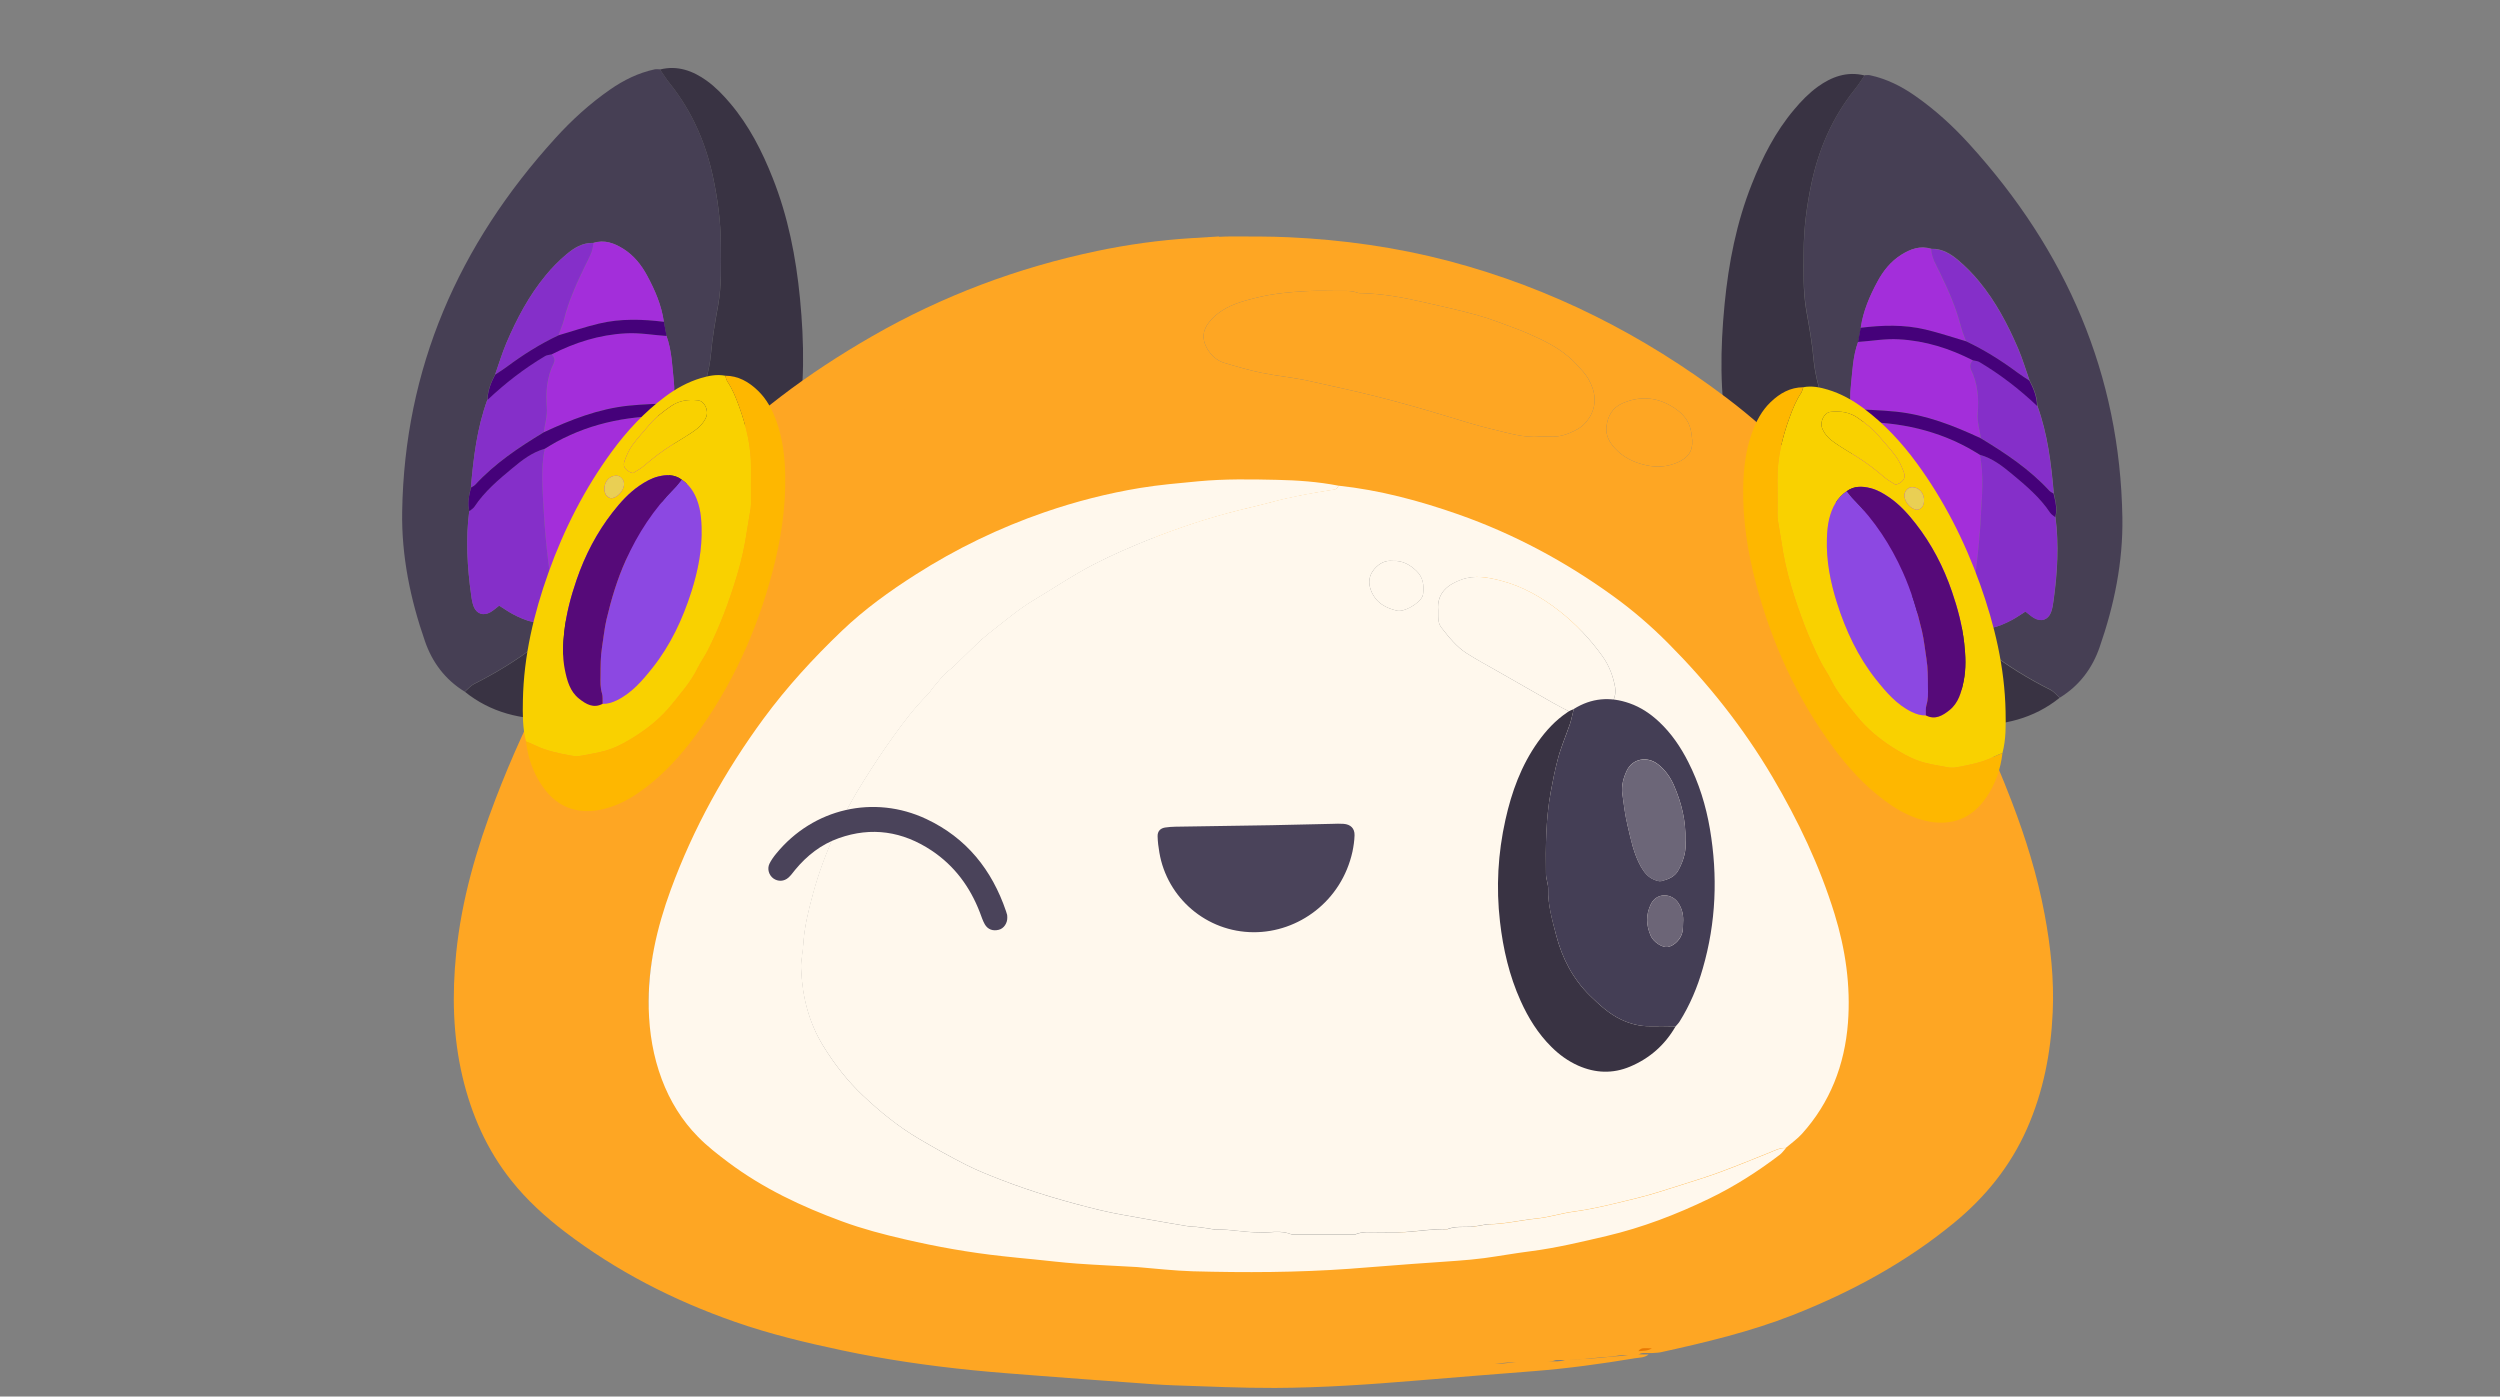 <svg width="145" height="81" viewBox="0 0 145 81" fill="none" xmlns="http://www.w3.org/2000/svg">
    <rect x="0" y="0" width="145" height="81" fill="#808080" stroke="none"/>
    <path
        d="M26.953 40.116C25.803 39.411 25.06 38.392 24.646 37.185C23.799 34.75 23.284 32.247 23.326 29.673C23.46 21.397 26.566 14.216 32.225 7.999C33.167 6.963 34.206 6.013 35.383 5.196C36.169 4.649 37.014 4.23 37.968 4.023C38.064 4 38.17 4.02 38.274 4.02C38.463 4.289 38.639 4.572 38.846 4.834C40.139 6.448 40.93 8.271 41.349 10.243C41.629 11.55 41.807 12.868 41.809 14.207C41.813 15.376 41.857 16.541 41.65 17.701C41.482 18.634 41.32 19.568 41.234 20.508C41.147 21.524 40.827 22.488 40.525 23.444C40.158 24.617 39.637 25.754 39.17 26.899C39.138 26.972 39.016 27.017 38.937 27.073C38.997 26.088 39.063 25.105 39.123 24.125C39.112 23.87 39.106 23.616 39.094 23.366C39.091 22.952 39.127 22.533 39.079 22.123C38.983 21.236 38.965 20.334 38.651 19.478C38.599 19.206 38.548 18.93 38.501 18.66C38.371 17.711 37.994 16.836 37.536 15.991C37.203 15.375 36.772 14.823 36.154 14.431C35.624 14.098 35.061 13.884 34.408 14.088C33.771 14.07 33.282 14.384 32.849 14.753C32.418 15.116 32.011 15.53 31.657 15.961C30.676 17.147 29.972 18.49 29.375 19.88C29.121 20.481 28.934 21.106 28.716 21.722C28.473 22.179 28.28 22.659 28.268 23.179C27.665 24.827 27.462 26.541 27.312 28.268C27.212 28.719 27.095 29.173 27.216 29.64C27.004 31.265 27.099 32.887 27.326 34.506C27.358 34.733 27.394 34.96 27.472 35.173C27.641 35.61 28.042 35.739 28.461 35.498C28.629 35.398 28.775 35.263 28.953 35.128C29.223 35.295 29.47 35.474 29.738 35.616C30.507 36.024 31.301 36.301 32.194 36.033C32.261 36.058 32.323 36.082 32.39 36.107C32.097 36.676 31.572 37.047 31.077 37.433C29.958 38.294 28.756 39.025 27.485 39.669C27.283 39.775 27.129 39.965 26.953 40.116Z"
        fill="#463F54" />
    <path
        d="M38.941 27.084C39.02 27.028 39.147 26.984 39.174 26.91C39.642 25.761 40.161 24.629 40.529 23.455C40.831 22.499 41.145 21.535 41.238 20.519C41.319 19.579 41.487 18.641 41.654 17.712C41.861 16.552 41.817 15.388 41.812 14.218C41.807 12.873 41.632 11.561 41.353 10.255C40.928 8.282 40.142 6.46 38.85 4.846C38.642 4.589 38.466 4.306 38.278 4.031C39.306 3.772 40.199 4.115 40.989 4.681C41.506 5.053 41.96 5.526 42.363 6.006C43.453 7.297 44.203 8.778 44.813 10.317C45.709 12.568 46.166 14.913 46.398 17.298C46.648 19.883 46.688 22.459 46.205 25.018C45.336 29.643 43.359 33.786 40.169 37.382C39.413 38.232 38.581 39.01 37.644 39.68C36.02 40.853 34.215 41.634 32.151 41.7C30.246 41.764 28.464 41.332 26.963 40.123C27.139 39.972 27.288 39.781 27.495 39.676C28.765 39.037 29.974 38.302 31.087 37.44C31.581 37.059 32.107 36.683 32.4 36.114C34.198 35.602 35.471 34.472 36.476 33.016C37.538 31.479 38.268 29.813 38.67 28.013C38.734 27.696 38.845 27.391 38.941 27.084Z"
        fill="#393343" />
    <path
        d="M38.94 27.084C38.845 27.391 38.733 27.701 38.664 28.012C38.263 29.812 37.532 31.478 36.471 33.014C35.465 34.471 34.197 35.601 32.394 36.113C32.327 36.088 32.265 36.064 32.198 36.039C32.198 35.78 32.233 35.516 32.194 35.263C31.891 33.426 31.637 31.585 31.544 29.731C31.478 28.502 31.336 27.261 31.598 26.031C31.825 25.898 32.044 25.752 32.275 25.63C34.394 24.474 36.701 24.059 39.131 24.137C39.061 25.115 39.001 26.099 38.94 27.084Z"
        fill="#A32EDA" />
    <path
        d="M31.593 26.025C31.338 27.256 31.48 28.492 31.54 29.726C31.639 31.58 31.887 33.42 32.19 35.257C32.234 35.511 32.194 35.775 32.194 36.033C31.301 36.301 30.506 36.029 29.738 35.616C29.47 35.475 29.224 35.295 28.954 35.128C28.775 35.263 28.629 35.398 28.461 35.498C28.047 35.745 27.64 35.616 27.472 35.173C27.389 34.96 27.352 34.732 27.326 34.506C27.105 32.888 27.004 31.265 27.216 29.64C27.316 29.556 27.441 29.486 27.511 29.382C28.097 28.502 28.905 27.814 29.722 27.138C30.276 26.688 30.852 26.232 31.593 26.025Z"
        fill="#852FC9" />
    <path
        d="M38.657 19.478C38.971 20.334 38.988 21.236 39.084 22.124C39.132 22.534 39.096 22.953 39.099 23.367C38.218 23.419 37.336 23.434 36.459 23.523C34.706 23.706 33.108 24.34 31.54 25.066C31.607 24.584 31.757 24.098 31.718 23.628C31.644 22.738 31.716 21.895 32.111 21.082C32.199 20.898 32.163 20.701 31.99 20.547C33.333 19.862 34.739 19.408 36.292 19.327C37.096 19.285 37.865 19.434 38.657 19.478Z"
        fill="#A32EDA" />
    <path
        d="M34.412 14.093C35.06 13.89 35.623 14.103 36.158 14.437C36.777 14.824 37.208 15.376 37.541 15.996C37.993 16.841 38.37 17.716 38.505 18.666C37.244 18.515 35.983 18.472 34.743 18.768C33.95 18.956 33.178 19.22 32.395 19.447C32.501 19.141 32.633 18.844 32.713 18.535C32.983 17.461 33.434 16.459 33.918 15.456C34.119 15.024 34.396 14.598 34.412 14.093Z"
        fill="#A32EDA" />
    <path
        d="M31.984 20.547C32.158 20.701 32.194 20.897 32.106 21.081C31.711 21.895 31.644 22.738 31.713 23.627C31.751 24.103 31.601 24.589 31.535 25.066C30.088 25.938 28.696 26.875 27.56 28.106C27.495 28.175 27.396 28.218 27.311 28.273C27.462 26.546 27.664 24.832 28.267 23.184C29.279 22.225 30.386 21.367 31.604 20.644C31.712 20.581 31.859 20.581 31.984 20.547Z"
        fill="#852FC9" />
    <path
        d="M34.412 14.094C34.397 14.598 34.12 15.02 33.913 15.456C33.43 16.453 32.978 17.46 32.707 18.534C32.628 18.843 32.495 19.145 32.39 19.446C31.32 19.952 30.325 20.578 29.384 21.278C29.168 21.439 28.94 21.578 28.715 21.727C28.933 21.111 29.12 20.486 29.374 19.886C29.965 18.495 30.675 17.152 31.656 15.966C32.011 15.53 32.417 15.121 32.848 14.758C33.291 14.396 33.781 14.077 34.412 14.094Z"
        fill="#852FC9" />
    <path
        d="M27.316 28.279C27.401 28.224 27.5 28.181 27.565 28.112C28.701 26.876 30.098 25.945 31.54 25.072C33.102 24.345 34.705 23.712 36.459 23.529C37.335 23.44 38.218 23.42 39.099 23.373C39.11 23.628 39.115 23.882 39.126 24.137C36.702 24.06 34.394 24.475 32.27 25.63C32.038 25.757 31.815 25.896 31.593 26.031C30.858 26.233 30.281 26.689 29.726 27.149C28.915 27.821 28.101 28.508 27.515 29.393C27.445 29.497 27.319 29.567 27.219 29.651C27.093 29.184 27.21 28.73 27.316 28.279Z"
        fill="#45017A" />
    <path
        d="M28.721 21.728C28.945 21.578 29.174 21.44 29.389 21.279C30.33 20.579 31.32 19.952 32.396 19.447C33.179 19.216 33.95 18.957 34.743 18.768C35.984 18.472 37.245 18.51 38.506 18.666C38.558 18.937 38.609 19.213 38.661 19.485C37.871 19.436 37.102 19.286 36.297 19.333C34.744 19.415 33.338 19.869 31.995 20.554C31.864 20.587 31.722 20.588 31.613 20.655C30.396 21.379 29.295 22.233 28.276 23.196C28.285 22.665 28.477 22.19 28.721 21.728Z"
        fill="#45017A" />
    <path
        d="M119.471 40.463C120.621 39.758 121.364 38.739 121.779 37.532C122.626 35.097 123.14 32.594 123.098 30.02C122.963 21.739 119.863 14.557 114.204 8.34C113.262 7.304 112.223 6.354 111.046 5.537C110.259 4.991 109.415 4.571 108.461 4.364C108.365 4.342 108.258 4.362 108.154 4.361C107.965 4.63 107.79 4.914 107.583 5.175C106.29 6.789 105.499 8.612 105.079 10.585C104.8 11.891 104.621 13.209 104.62 14.548C104.616 15.718 104.572 16.882 104.779 18.042C104.946 18.976 105.109 19.909 105.195 20.849C105.282 21.866 105.602 22.829 105.904 23.785C106.271 24.959 106.791 26.096 107.258 27.24C107.291 27.313 107.413 27.358 107.492 27.414C107.432 26.43 107.366 25.446 107.306 24.467C107.317 24.212 107.323 23.957 107.334 23.708C107.338 23.294 107.302 22.875 107.35 22.464C107.446 21.577 107.463 20.675 107.777 19.819C107.829 19.548 107.881 19.272 107.933 19C108.064 18.051 108.44 17.176 108.898 16.331C109.231 15.715 109.662 15.164 110.281 14.771C110.81 14.439 111.373 14.225 112.026 14.428C112.663 14.411 113.153 14.725 113.585 15.093C114.016 15.457 114.423 15.87 114.777 16.301C115.758 17.487 116.462 18.831 117.059 20.221C117.313 20.821 117.5 21.446 117.718 22.062C117.961 22.519 118.154 22.999 118.166 23.52C118.769 25.167 118.972 26.881 119.122 28.608C119.222 29.059 119.34 29.514 119.219 29.98C119.43 31.605 119.335 33.227 119.108 34.846C119.077 35.073 119.04 35.301 118.962 35.513C118.793 35.951 118.392 36.08 117.973 35.839C117.805 35.738 117.659 35.603 117.481 35.468C117.211 35.636 116.965 35.815 116.696 35.956C115.927 36.364 115.133 36.641 114.24 36.373C114.173 36.398 114.111 36.423 114.044 36.448C114.337 37.017 114.863 37.388 115.357 37.773C116.476 38.635 117.678 39.365 118.949 40.009C119.141 40.122 119.295 40.312 119.471 40.463Z"
        fill="#463F54" />
    <path
        d="M107.483 27.431C107.404 27.375 107.277 27.33 107.25 27.257C106.782 26.107 106.262 24.975 105.895 23.801C105.593 22.846 105.279 21.881 105.186 20.865C105.105 19.925 104.937 18.987 104.77 18.059C104.563 16.899 104.607 15.734 104.612 14.565C104.617 13.22 104.792 11.908 105.071 10.601C105.496 8.628 106.282 6.806 107.574 5.192C107.782 4.935 107.958 4.652 108.146 4.377C107.118 4.118 106.225 4.461 105.435 5.027C104.918 5.4 104.464 5.872 104.061 6.353C102.971 7.644 102.221 9.125 101.611 10.664C100.715 12.915 100.258 15.259 100.026 17.645C99.775 20.23 99.736 22.805 100.219 25.364C101.088 29.989 103.065 34.133 106.255 37.728C107.011 38.579 107.843 39.356 108.78 40.026C110.404 41.2 112.209 41.98 114.273 42.047C116.178 42.11 117.96 41.679 119.461 40.47C119.285 40.319 119.136 40.127 118.929 40.022C117.659 39.384 116.45 38.648 115.337 37.786C114.843 37.406 114.317 37.03 114.024 36.461C112.221 35.949 110.953 34.819 109.948 33.362C108.886 31.825 108.156 30.16 107.754 28.36C107.69 28.043 107.579 27.738 107.483 27.431Z"
        fill="#393343" />
    <path
        d="M107.484 27.43C107.579 27.737 107.691 28.047 107.76 28.358C108.161 30.158 108.892 31.824 109.953 33.361C110.958 34.817 112.226 35.947 114.029 36.459C114.097 36.434 114.159 36.41 114.226 36.385C114.225 36.127 114.191 35.863 114.229 35.609C114.533 33.772 114.786 31.932 114.879 30.078C114.946 28.848 115.087 27.608 114.826 26.377C114.598 26.244 114.38 26.099 114.149 25.976C112.03 24.821 109.723 24.406 107.292 24.483C107.363 25.461 107.423 26.446 107.484 27.43Z"
        fill="#A32EDA" />
    <path
        d="M114.83 26.372C115.086 27.603 114.944 28.838 114.883 30.072C114.785 31.927 114.537 33.766 114.233 35.603C114.19 35.858 114.229 36.121 114.23 36.38C115.122 36.647 115.917 36.375 116.685 35.962C116.954 35.821 117.2 35.642 117.47 35.474C117.649 35.609 117.794 35.744 117.962 35.845C118.377 36.092 118.783 35.962 118.952 35.519C119.034 35.306 119.071 35.079 119.097 34.852C119.319 33.234 119.419 31.611 119.208 29.986C119.108 29.902 118.982 29.832 118.912 29.728C118.327 28.849 117.519 28.16 116.701 27.484C116.148 27.035 115.571 26.578 114.83 26.372Z"
        fill="#852FC9" />
    <path
        d="M107.767 19.825C107.453 20.681 107.435 21.583 107.339 22.471C107.291 22.881 107.327 23.3 107.324 23.714C108.205 23.766 109.087 23.782 109.964 23.87C111.718 24.053 113.315 24.687 114.883 25.413C114.816 24.931 114.666 24.445 114.705 23.974C114.779 23.085 114.707 22.242 114.312 21.429C114.224 21.244 114.26 21.048 114.434 20.894C113.091 20.209 111.684 19.755 110.131 19.674C109.327 19.631 108.558 19.781 107.767 19.825Z"
        fill="#A32EDA" />
    <path
        d="M112.012 14.44C111.364 14.236 110.8 14.45 110.266 14.784C109.647 15.171 109.216 15.722 108.883 16.343C108.431 17.188 108.054 18.063 107.918 19.012C109.179 18.861 110.44 18.818 111.681 19.115C112.474 19.303 113.246 19.567 114.028 19.793C113.922 19.487 113.79 19.191 113.711 18.881C113.441 17.807 112.99 16.805 112.506 15.803C112.304 15.371 112.027 14.944 112.012 14.44Z"
        fill="#A32EDA" />
    <path
        d="M114.439 20.894C114.266 21.047 114.23 21.244 114.317 21.428C114.713 22.241 114.779 23.085 114.711 23.974C114.673 24.45 114.822 24.936 114.888 25.412C116.336 26.285 117.728 27.221 118.863 28.453C118.928 28.521 119.027 28.564 119.112 28.619C118.962 26.893 118.759 25.179 118.157 23.531C117.144 22.572 116.037 21.714 114.82 20.99C114.712 20.928 114.565 20.928 114.439 20.894Z"
        fill="#852FC9" />
    <path
        d="M112.012 14.44C112.027 14.944 112.304 15.366 112.511 15.802C112.994 16.8 113.446 17.806 113.717 18.88C113.796 19.19 113.929 19.492 114.034 19.792C115.104 20.299 116.099 20.924 117.04 21.625C117.256 21.785 117.484 21.924 117.709 22.073C117.491 21.458 117.304 20.832 117.05 20.232C116.459 18.841 115.749 17.498 114.768 16.312C114.407 15.877 114.007 15.468 113.576 15.104C113.133 14.743 112.643 14.424 112.012 14.44Z"
        fill="#852FC9" />
    <path
        d="M119.107 28.625C119.022 28.57 118.923 28.527 118.858 28.459C117.722 27.222 116.326 26.291 114.883 25.418C113.321 24.692 111.718 24.058 109.965 23.876C109.088 23.787 108.205 23.766 107.324 23.719C107.313 23.974 107.308 24.228 107.297 24.483C109.722 24.406 112.03 24.821 114.153 25.976C114.385 26.104 114.608 26.243 114.831 26.377C115.566 26.579 116.142 27.036 116.698 27.495C117.509 28.168 118.322 28.855 118.908 29.739C118.979 29.843 119.104 29.914 119.204 29.998C119.33 29.53 119.213 29.076 119.107 28.625Z"
        fill="#45017A" />
    <path
        d="M117.703 22.074C117.479 21.925 117.25 21.786 117.035 21.625C116.094 20.925 115.104 20.299 114.028 19.793C113.245 19.562 112.474 19.303 111.681 19.114C110.44 18.818 109.179 18.856 107.918 19.012C107.866 19.284 107.815 19.56 107.763 19.831C108.553 19.782 109.322 19.632 110.127 19.679C111.68 19.761 113.086 20.215 114.429 20.9C114.56 20.933 114.702 20.934 114.811 21.002C116.028 21.725 117.129 22.579 118.148 23.542C118.139 23.011 117.947 22.536 117.703 22.074Z"
        fill="#45017A" />
    <path
        d="M70.078 13.771C70.525 13.749 70.972 13.714 71.419 13.714C72.526 13.717 73.638 13.71 74.746 13.76C77.889 13.906 80.987 14.339 84.026 15.138C89.986 16.709 95.323 19.43 100.168 23.096C102.934 25.189 105.29 27.654 107.446 30.315C111.427 35.228 114.444 40.649 116.678 46.486C117.495 48.617 118.17 50.791 118.588 53.03C118.939 54.912 119.145 56.806 119.057 58.721C118.95 61.048 118.518 63.31 117.561 65.474C116.605 67.63 115.164 69.424 113.322 70.934C110.53 73.226 107.376 74.938 103.99 76.27C101.512 77.243 98.927 77.858 96.327 78.43C96.146 78.469 95.954 78.462 95.766 78.48C95.625 78.476 95.489 78.476 95.349 78.473C95.201 78.469 95.075 78.512 94.987 78.632L94.953 78.608C94.551 78.615 94.141 78.565 93.753 78.64C93.402 78.707 93.052 78.707 92.704 78.743C91.91 78.828 91.113 78.903 90.311 78.881C90.263 78.881 90.215 78.885 90.171 78.903C89.857 79.034 89.521 79.002 89.192 79.006C88.698 79.009 88.203 79.006 87.704 79.013C87.516 79.016 87.328 79.037 87.143 79.055C86.888 79.08 86.63 79.137 86.375 79.137C83.21 79.144 80.049 79.141 76.884 79.141C76.744 79.141 76.592 79.165 76.46 79.13C75.695 78.924 74.912 79.041 74.137 79.006C73.926 78.995 73.697 79.034 73.505 78.974C73.11 78.853 72.711 78.871 72.312 78.871C71.419 78.867 70.536 78.657 69.639 78.721C69.594 78.725 69.543 78.714 69.498 78.704C68.815 78.519 68.099 78.597 67.404 78.473C66.806 78.366 66.19 78.377 65.584 78.299C64.749 78.192 63.919 78.046 63.084 77.918C62.39 77.816 61.688 77.734 60.997 77.609C60.1 77.446 59.203 77.272 58.313 77.066C56.736 76.704 55.177 76.27 53.634 75.79C52.603 75.471 51.577 75.133 50.565 74.764C49.575 74.401 48.593 74.014 47.637 73.581C46.337 72.991 45.059 72.359 43.826 71.638C42.227 70.703 40.786 69.588 39.42 68.373C38.711 67.74 38.116 67.005 37.522 66.277C36.27 64.753 35.343 63.055 34.712 61.211C34.475 60.525 34.328 59.818 34.198 59.101C34.054 58.319 33.94 57.541 33.955 56.745C33.969 55.861 33.958 54.973 33.962 54.088C33.962 53.907 33.962 53.722 33.988 53.545C34.065 52.987 34.15 52.429 34.246 51.875C34.361 51.232 34.464 50.582 34.619 49.946C34.867 48.912 35.162 47.889 35.476 46.866C35.819 45.733 36.252 44.635 36.684 43.534C36.998 42.731 37.382 41.949 37.758 41.168C38.194 40.262 38.619 39.349 39.11 38.475C39.704 37.42 40.347 36.39 41.001 35.367C41.444 34.674 41.92 33.995 42.419 33.338C43.12 32.404 43.844 31.487 44.638 30.617C45.229 29.97 45.761 29.277 46.407 28.681C47.659 27.515 48.826 26.261 50.166 25.178C50.812 24.656 51.437 24.101 52.109 23.608C53.117 22.865 54.114 22.105 55.155 21.409C56.274 20.659 57.438 19.966 58.586 19.256C59.993 18.385 61.477 17.639 62.958 16.893C63.752 16.495 64.583 16.165 65.381 15.781C66.71 15.142 68.088 14.616 69.465 14.087C69.679 14.012 69.875 13.881 70.078 13.771ZM102.106 65.524C102.417 65.282 102.756 65.066 103.03 64.788C104.614 63.175 105.448 61.239 105.633 59.044C105.796 57.122 105.493 55.246 104.876 53.417C104.027 50.898 102.797 48.557 101.349 46.315C99.699 43.758 97.701 41.47 95.437 39.395C94.462 38.5 93.424 37.683 92.313 36.951C89.595 35.157 86.681 33.736 83.553 32.73C81.338 32.02 79.081 31.469 76.751 31.242C75.592 31.036 74.414 30.958 73.239 30.933C71.755 30.901 70.274 30.88 68.786 31.008C67.681 31.103 66.577 31.185 65.488 31.352C63.649 31.629 61.839 32.052 60.067 32.61C57.504 33.42 55.063 34.496 52.755 35.839C51.278 36.699 49.856 37.633 48.578 38.748C46.968 40.152 45.458 41.651 44.125 43.31C41.95 46.017 40.166 48.948 38.881 52.145C38.087 54.124 37.57 56.159 37.629 58.309C37.666 59.57 37.884 60.785 38.367 61.957C38.833 63.09 39.516 64.099 40.424 64.941C40.949 65.428 41.543 65.847 42.134 66.256C44.11 67.609 46.303 68.55 48.582 69.314C49.738 69.701 50.927 69.986 52.127 70.242C53.966 70.632 55.824 70.934 57.7 71.119C58.287 71.176 58.87 71.226 59.458 71.282C60.277 71.357 61.097 71.449 61.917 71.503C62.999 71.574 64.081 71.616 65.163 71.673C65.211 71.677 65.259 71.677 65.303 71.68C66.359 71.755 67.416 71.872 68.472 71.9C71.445 71.979 74.414 71.965 77.383 71.769C77.431 71.766 77.475 71.762 77.523 71.758C78.649 71.68 79.776 71.595 80.902 71.52C81.748 71.464 82.593 71.417 83.439 71.357C83.956 71.322 84.473 71.282 84.986 71.218C85.873 71.108 86.755 70.963 87.641 70.86C89.093 70.689 90.514 70.38 91.94 70.071C93.949 69.638 95.873 68.966 97.742 68.142C99.159 67.517 100.493 66.742 101.756 65.861C101.892 65.769 101.992 65.634 102.106 65.524ZM89.281 25.323C89.558 25.323 89.724 25.313 89.887 25.323C90.452 25.363 90.954 25.181 91.434 24.926C91.752 24.759 91.999 24.517 92.184 24.222C92.656 23.458 92.538 22.695 92.117 21.963C91.947 21.672 91.7 21.416 91.467 21.163C90.869 20.503 90.116 20.037 89.311 19.654C88.868 19.444 88.417 19.242 87.959 19.071C87.191 18.783 86.427 18.485 85.636 18.265C84.576 17.97 83.498 17.742 82.427 17.494C81.308 17.238 80.178 17.039 79.022 17.007C78.93 17.003 78.827 17.014 78.742 16.982C78.376 16.844 77.999 16.876 77.623 16.876C77.058 16.872 76.489 16.854 75.924 16.879C75.293 16.908 74.657 16.957 74.033 17.043C73.431 17.124 72.837 17.266 72.253 17.43C71.474 17.65 70.754 17.97 70.211 18.584C69.716 19.149 69.705 19.686 70.012 20.215C70.23 20.588 70.562 20.915 71.009 21.046C71.725 21.263 72.449 21.473 73.18 21.625C74.096 21.814 75.038 21.895 75.95 22.101C77.228 22.389 78.513 22.663 79.783 22.982C81.172 23.331 82.545 23.725 83.912 24.14C84.765 24.396 85.614 24.67 86.478 24.876C87.435 25.1 88.384 25.412 89.281 25.323ZM98.151 25.54C98.126 25.341 98.111 25.135 98.066 24.94C97.926 24.297 97.487 23.874 96.922 23.544C96.002 23.007 95.049 22.975 94.093 23.395C93.513 23.647 93.24 24.151 93.173 24.752C93.122 25.235 93.336 25.64 93.653 25.988C94.148 26.531 94.769 26.833 95.518 26.993C96.157 27.128 96.719 27.068 97.295 26.823C97.885 26.57 98.192 26.172 98.151 25.54Z"
        fill="#FEA623" />
    <path
        d="M89.281 25.323C89.558 25.323 89.724 25.313 89.887 25.323C90.452 25.363 90.954 25.181 91.434 24.926C91.752 24.759 91.999 24.517 92.184 24.222C92.656 23.458 92.538 22.695 92.117 21.963C91.947 21.672 91.7 21.416 91.467 21.163C90.869 20.503 90.116 20.037 89.311 19.654C88.868 19.444 88.417 19.242 87.959 19.071C87.191 18.783 86.427 18.485 85.636 18.265C84.576 17.97 83.498 17.742 82.427 17.494C81.308 17.238 80.178 17.039 79.022 17.007C78.93 17.003 78.827 17.014 78.742 16.982C78.376 16.844 77.999 16.876 77.623 16.876C77.058 16.872 76.489 16.854 75.924 16.879C75.293 16.908 74.657 16.957 74.033 17.043C73.431 17.124 72.837 17.266 72.253 17.43C71.474 17.65 70.754 17.97 70.211 18.584C69.716 19.149 69.705 19.686 70.012 20.215C70.23 20.588 70.562 20.915 71.009 21.046C71.725 21.263 72.449 21.473 73.18 21.625C74.096 21.814 75.038 21.895 75.95 22.101C77.228 22.389 78.513 22.663 79.783 22.982C81.172 23.331 82.545 23.725 83.912 24.14C84.765 24.396 85.614 24.67 86.478 24.876C87.435 25.1 88.384 25.412 89.281 25.323Z"
        fill="#FEA623" />
    <path
        d="M98.151 25.54C98.126 25.341 98.111 25.135 98.066 24.94C97.926 24.297 97.487 23.874 96.922 23.544C96.002 23.007 95.049 22.975 94.093 23.395C93.513 23.647 93.24 24.151 93.173 24.752C93.122 25.235 93.336 25.64 93.653 25.988C94.148 26.531 94.769 26.833 95.518 26.993C96.157 27.128 96.719 27.068 97.295 26.823C97.885 26.57 98.192 26.172 98.151 25.54Z"
        fill="#FEA623" />
    <path
        d="M70.726 13.714C70.519 13.824 70.327 13.956 70.109 14.041C68.731 14.57 67.352 15.096 66.022 15.735C65.22 16.119 64.388 16.45 63.597 16.848C62.115 17.593 60.63 18.34 59.222 19.21C58.072 19.921 56.908 20.61 55.788 21.363C54.746 22.056 53.748 22.816 52.739 23.555C52.067 24.049 51.442 24.603 50.795 25.125C49.454 26.209 48.29 27.463 47.033 28.629C46.39 29.229 45.854 29.918 45.263 30.565C44.468 31.435 43.744 32.352 43.042 33.286C42.543 33.947 42.066 34.622 41.623 35.315C40.969 36.338 40.326 37.369 39.731 38.424C39.239 39.301 38.814 40.214 38.378 41.117C38.001 41.898 37.62 42.68 37.303 43.483C36.87 44.584 36.438 45.682 36.094 46.816C35.784 47.835 35.488 48.858 35.237 49.896C35.085 50.532 34.978 51.178 34.863 51.825C34.767 52.379 34.682 52.937 34.605 53.495C34.579 53.672 34.583 53.857 34.579 54.038C34.575 54.923 34.586 55.811 34.571 56.696C34.557 57.492 34.675 58.266 34.815 59.051C34.945 59.766 35.096 60.476 35.329 61.162C35.961 63.006 36.889 64.704 38.142 66.228C38.74 66.956 39.331 67.692 40.041 68.324C41.408 69.539 42.85 70.659 44.45 71.589C45.684 72.307 46.959 72.943 48.264 73.533C49.221 73.966 50.204 74.353 51.195 74.716C52.207 75.089 53.235 75.423 54.266 75.743C55.81 76.222 57.37 76.656 58.948 77.018C59.839 77.224 60.737 77.398 61.635 77.562C62.326 77.686 63.028 77.764 63.723 77.871C64.558 77.995 65.386 78.141 66.225 78.251C66.831 78.329 67.448 78.318 68.047 78.425C68.742 78.549 69.459 78.471 70.142 78.656C70.187 78.666 70.235 78.677 70.283 78.674C71.181 78.61 72.064 78.819 72.958 78.823C73.358 78.823 73.757 78.805 74.152 78.926C74.348 78.986 74.573 78.947 74.784 78.958C75.56 78.993 76.34 78.876 77.109 79.082C77.242 79.118 77.39 79.093 77.534 79.093C80.701 79.093 83.864 79.096 87.032 79.089C87.287 79.089 87.545 79.032 87.8 79.008C87.989 78.99 88.174 78.969 88.362 78.965C88.857 78.958 89.353 78.961 89.851 78.958C90.18 78.954 90.513 78.99 90.831 78.855C90.871 78.837 90.923 78.834 90.971 78.834C91.773 78.851 92.568 78.78 93.366 78.695C93.713 78.656 94.064 78.659 94.415 78.592C94.804 78.517 95.214 78.567 95.617 78.56C95.388 78.752 95.085 78.738 94.818 78.78C92.889 79.1 90.949 79.37 88.994 79.523C86.71 79.7 84.43 79.885 82.15 80.073C79.418 80.301 76.687 80.489 73.945 80.5C72.009 80.507 70.076 80.415 68.139 80.351C67.289 80.322 66.443 80.255 65.593 80.191C63.852 80.066 62.108 79.939 60.367 79.803C59.048 79.7 57.732 79.605 56.417 79.473C53.881 79.217 51.361 78.855 48.866 78.326C46.745 77.878 44.639 77.373 42.595 76.656C39.039 75.412 35.743 73.718 32.775 71.454C31.626 70.577 30.562 69.61 29.667 68.484C28.233 66.686 27.343 64.647 26.825 62.455C26.267 60.085 26.215 57.687 26.459 55.275C26.773 52.18 27.638 49.217 28.754 46.311C30.587 41.54 32.953 37.035 35.968 32.849C37.38 30.888 38.91 29.012 40.573 27.239C43.478 24.141 46.874 21.633 50.585 19.501C54.654 17.164 59.007 15.526 63.634 14.556C65.434 14.179 67.256 13.927 69.097 13.813C69.647 13.774 70.187 13.746 70.726 13.714Z"
        fill="#FEA623" />
    <path
        d="M95.026 78.369C95.115 78.237 95.24 78.19 95.388 78.194C95.529 78.198 95.666 78.198 95.806 78.201C95.57 78.369 95.292 78.338 95.026 78.369Z"
        fill="#E87903" />
    <path
        d="M77.631 28.169C80.015 28.424 82.324 29.041 84.591 29.837C87.791 30.963 90.772 32.556 93.553 34.566C94.691 35.386 95.752 36.301 96.75 37.304C99.066 39.629 101.106 42.192 102.799 45.058C104.28 47.57 105.538 50.197 106.407 53.015C107.038 55.065 107.345 57.167 107.182 59.32C106.993 61.78 106.139 63.954 104.518 65.757C104.239 66.067 103.891 66.306 103.574 66.581C103.222 66.561 102.92 66.732 102.606 66.856C101.662 67.234 100.721 67.62 99.765 67.974C99.017 68.249 98.254 68.487 97.494 68.726C96.667 68.985 95.839 69.264 94.997 69.471C93.761 69.777 92.526 70.1 91.26 70.271C90.549 70.366 89.85 70.597 89.14 70.669C88.184 70.768 87.243 70.999 86.28 71.007C86.163 71.007 86.042 71.047 85.925 71.063C85.713 71.095 85.498 71.142 85.286 71.15C84.829 71.17 84.368 71.111 83.926 71.294C83.106 71.258 82.297 71.409 81.481 71.457C80.952 71.489 80.42 71.461 79.887 71.465C79.456 71.469 79.018 71.413 78.598 71.592C77.367 71.592 76.135 71.592 74.907 71.592C74.465 71.405 74 71.437 73.547 71.469C72.481 71.545 71.438 71.282 70.377 71.298C70.305 71.298 70.237 71.27 70.165 71.258C69.904 71.222 69.644 71.182 69.383 71.154C69.239 71.139 69.092 71.15 68.948 71.127C68.121 70.987 67.293 70.848 66.466 70.697C65.567 70.534 64.664 70.394 63.779 70.179C61.834 69.702 59.91 69.144 58.036 68.416C57.36 68.153 56.68 67.886 56.03 67.556C55.097 67.082 54.182 66.569 53.276 66.035C52.097 65.339 51.027 64.471 50.026 63.52C49.146 62.688 48.398 61.725 47.752 60.678C46.901 59.3 46.516 57.78 46.459 56.152C46.444 55.69 46.557 55.244 46.584 54.795C46.641 53.772 46.886 52.796 47.151 51.825C47.801 49.437 48.847 47.244 50.151 45.186C50.684 44.342 51.231 43.51 51.813 42.702C52.425 41.854 53.056 41.022 53.793 40.286C53.933 40.146 54.031 39.967 54.16 39.82C54.435 39.502 54.689 39.147 55.014 38.896C55.346 38.638 55.63 38.331 55.932 38.041C56.397 37.599 56.842 37.129 57.341 36.739C58.21 36.066 59.045 35.338 59.993 34.777C60.874 34.251 61.732 33.686 62.616 33.176C63.674 32.571 64.781 32.062 65.899 31.592C67.622 30.872 69.379 30.251 71.174 29.765C72.035 29.53 72.904 29.347 73.766 29.112C74.952 28.79 76.158 28.579 77.367 28.392C77.514 28.38 77.59 28.3 77.631 28.169ZM83.416 35.398C83.416 35.975 83.42 36.17 83.616 36.42C84.043 36.97 84.481 37.519 85.063 37.889C85.638 38.256 86.242 38.574 86.832 38.916C87.908 39.533 88.985 40.15 90.066 40.763C90.406 40.954 90.754 41.133 91.101 41.309C91.502 41.508 91.925 41.587 92.367 41.544C93.157 41.468 93.818 40.64 93.678 39.86C93.561 39.207 93.327 38.602 92.945 38.065C92.231 37.065 91.4 36.19 90.451 35.445C89.42 34.641 88.305 34.004 87.047 33.678C86.295 33.483 85.547 33.34 84.78 33.614C83.99 33.889 83.318 34.391 83.416 35.398ZM80.775 32.532C80.359 32.488 80.004 32.663 79.709 33.005C79.392 33.376 79.343 33.813 79.524 34.263C79.811 34.976 80.371 35.262 81.032 35.421C81.421 35.513 82.301 35.023 82.498 34.597C82.517 34.554 82.532 34.502 82.539 34.454C82.603 33.953 82.539 33.491 82.165 33.125C81.78 32.751 81.345 32.504 80.775 32.532Z"
        fill="#FFF8ED" />
    <path
        d="M77.631 28.17C77.59 28.301 77.514 28.381 77.378 28.401C76.169 28.588 74.963 28.803 73.777 29.121C72.916 29.352 72.047 29.539 71.185 29.774C69.39 30.264 67.633 30.881 65.91 31.601C64.788 32.071 63.685 32.576 62.627 33.185C61.739 33.695 60.881 34.264 60.005 34.785C59.06 35.347 58.221 36.075 57.352 36.748C56.85 37.138 56.404 37.608 55.943 38.05C55.641 38.34 55.357 38.643 55.025 38.905C54.7 39.156 54.447 39.514 54.171 39.829C54.042 39.976 53.944 40.159 53.804 40.294C53.068 41.031 52.437 41.863 51.825 42.711C51.243 43.515 50.695 44.351 50.162 45.194C48.858 47.252 47.812 49.45 47.162 51.834C46.898 52.805 46.652 53.781 46.595 54.803C46.573 55.253 46.455 55.699 46.471 56.161C46.531 57.789 46.916 59.309 47.763 60.687C48.409 61.733 49.157 62.697 50.037 63.529C51.039 64.476 52.108 65.348 53.287 66.044C54.19 66.578 55.108 67.091 56.041 67.565C56.691 67.895 57.371 68.162 58.048 68.425C59.922 69.153 61.849 69.715 63.791 70.188C64.679 70.403 65.582 70.542 66.477 70.706C67.305 70.857 68.132 70.996 68.96 71.135C69.103 71.159 69.251 71.144 69.394 71.163C69.655 71.191 69.916 71.231 70.176 71.267C70.248 71.279 70.32 71.307 70.388 71.307C71.45 71.287 72.492 71.549 73.558 71.478C74.011 71.446 74.476 71.414 74.918 71.601C76.15 71.601 77.382 71.601 78.61 71.601C79.025 71.422 79.464 71.478 79.898 71.474C80.431 71.47 80.964 71.498 81.493 71.466C82.309 71.418 83.117 71.271 83.937 71.303C84.379 71.124 84.84 71.179 85.297 71.159C85.513 71.151 85.724 71.104 85.936 71.072C86.053 71.056 86.174 71.016 86.291 71.016C87.255 71.008 88.195 70.777 89.151 70.678C89.866 70.602 90.561 70.375 91.271 70.28C92.537 70.105 93.769 69.782 95.008 69.48C95.851 69.273 96.674 68.994 97.505 68.735C98.265 68.496 99.028 68.258 99.776 67.983C100.728 67.633 101.669 67.243 102.618 66.864C102.931 66.741 103.234 66.566 103.585 66.59C103.468 66.717 103.37 66.864 103.237 66.968C101.945 67.955 100.581 68.823 99.13 69.523C97.218 70.447 95.25 71.199 93.194 71.685C91.736 72.027 90.281 72.377 88.796 72.569C87.889 72.684 86.986 72.847 86.08 72.971C85.554 73.042 85.025 73.086 84.496 73.126C83.631 73.193 82.766 73.245 81.901 73.309C80.748 73.396 79.596 73.488 78.443 73.576C78.394 73.579 78.349 73.584 78.3 73.588C75.262 73.806 72.22 73.818 69.183 73.735C68.102 73.703 67.021 73.576 65.941 73.488C65.892 73.484 65.842 73.484 65.797 73.48C64.69 73.416 63.583 73.369 62.476 73.289C61.637 73.229 60.798 73.126 59.959 73.042C59.359 72.983 58.762 72.927 58.161 72.859C56.242 72.652 54.345 72.314 52.459 71.876C51.235 71.593 50.019 71.275 48.832 70.837C46.501 69.981 44.256 68.926 42.235 67.41C41.627 66.952 41.018 66.482 40.486 65.937C39.556 64.994 38.857 63.863 38.381 62.593C37.89 61.28 37.663 59.918 37.625 58.505C37.565 56.097 38.094 53.816 38.906 51.599C40.221 48.017 42.046 44.737 44.272 41.7C45.636 39.845 47.181 38.165 48.828 36.589C50.136 35.339 51.59 34.292 53.102 33.329C55.463 31.82 57.961 30.614 60.583 29.71C62.397 29.085 64.244 28.612 66.13 28.301C67.244 28.118 68.378 28.023 69.504 27.915C71.026 27.772 72.542 27.796 74.061 27.831C75.239 27.855 76.445 27.939 77.631 28.17Z"
        fill="#FFF8ED" />
    <path
        d="M83.416 35.398C83.322 34.391 83.99 33.889 84.776 33.611C85.543 33.34 86.292 33.483 87.043 33.674C88.302 34.001 89.416 34.633 90.448 35.441C91.396 36.186 92.228 37.062 92.942 38.061C93.327 38.598 93.558 39.207 93.675 39.856C93.814 40.636 93.153 41.464 92.364 41.54C91.921 41.583 91.498 41.504 91.098 41.305C90.75 41.134 90.403 40.955 90.062 40.76C88.982 40.147 87.905 39.529 86.828 38.913C86.235 38.574 85.634 38.256 85.06 37.886C84.478 37.511 84.04 36.962 83.613 36.417C83.42 36.17 83.412 35.975 83.416 35.398Z"
        fill="#FFF8ED" />
    <path
        d="M80.775 32.532C81.346 32.504 81.78 32.751 82.166 33.125C82.54 33.487 82.608 33.953 82.54 34.455C82.532 34.502 82.517 34.554 82.498 34.598C82.305 35.024 81.425 35.513 81.032 35.422C80.367 35.263 79.808 34.972 79.525 34.264C79.343 33.814 79.392 33.376 79.71 33.006C80.004 32.663 80.36 32.488 80.775 32.532Z"
        fill="#FFF8ED" />
    <path
        d="M30.508 43.001C30.304 42.21 30.313 41.399 30.328 40.595C30.379 38.041 30.96 35.597 31.808 33.22C32.712 30.691 33.916 28.333 35.486 26.19C36.369 24.984 37.373 23.911 38.553 23.025C39.197 22.54 39.889 22.157 40.652 21.929C41.114 21.79 41.584 21.698 42.066 21.793C42.108 21.904 42.129 22.031 42.192 22.129C42.48 22.562 42.674 23.04 42.854 23.531C43.282 24.702 43.576 25.902 43.561 27.171C43.555 27.798 43.561 28.425 43.558 29.051C43.558 29.194 43.564 29.336 43.543 29.476C43.48 29.89 43.396 30.302 43.336 30.72C43.207 31.615 43.016 32.492 42.755 33.356C42.303 34.857 41.761 36.319 41.06 37.709C40.88 38.063 40.643 38.383 40.47 38.74C40.08 39.538 39.505 40.187 38.966 40.858C38.382 41.583 37.675 42.172 36.905 42.666C36.432 42.969 35.938 43.258 35.42 43.444C34.866 43.644 34.276 43.726 33.697 43.837C33.515 43.872 33.311 43.862 33.125 43.827C32.416 43.694 31.703 43.555 31.041 43.232C30.864 43.144 30.684 43.077 30.508 43.001ZM34.947 40.823C35.237 40.833 35.504 40.751 35.77 40.621C36.633 40.203 37.253 39.475 37.84 38.74C38.879 37.433 39.595 35.914 40.107 34.296C40.491 33.09 40.733 31.856 40.691 30.568C40.679 30.181 40.649 29.805 40.56 29.434C40.398 28.77 40.101 28.2 39.538 27.817C39.11 27.5 38.637 27.523 38.166 27.643C37.774 27.741 37.418 27.947 37.079 28.178C36.477 28.589 35.986 29.137 35.537 29.71C34.617 30.884 33.925 32.21 33.437 33.644C33.107 34.613 32.847 35.594 32.727 36.626C32.64 37.376 32.61 38.111 32.76 38.845C32.889 39.484 33.059 40.108 33.584 40.526C33.988 40.849 34.419 41.102 34.947 40.823ZM36.711 27.443C36.914 27.311 37.157 27.19 37.358 27.013C37.876 26.567 38.415 26.152 38.99 25.797C39.4 25.544 39.817 25.297 40.218 25.025C40.524 24.816 40.799 24.56 40.955 24.199C41.123 23.806 40.865 23.259 40.476 23.218C39.916 23.158 39.379 23.227 38.888 23.575C38.457 23.879 38.041 24.193 37.693 24.601C37.352 25.006 36.986 25.395 36.675 25.823C36.48 26.092 36.342 26.412 36.225 26.731C36.121 27.019 36.222 27.2 36.504 27.367C36.552 27.396 36.609 27.409 36.711 27.443ZM35.054 28.393C35.063 28.434 35.069 28.535 35.105 28.627C35.177 28.805 35.378 28.925 35.516 28.893C35.836 28.82 36.136 28.491 36.19 28.146C36.234 27.861 35.992 27.573 35.722 27.589C35.336 27.608 35.045 27.931 35.054 28.393Z"
        fill="#F9D100" />
    <path
        d="M36.711 27.443C36.914 27.311 37.157 27.19 37.358 27.013C37.876 26.567 38.415 26.152 38.99 25.797C39.4 25.544 39.817 25.297 40.218 25.025C40.524 24.816 40.799 24.56 40.955 24.199C41.123 23.806 40.865 23.259 40.476 23.218C39.916 23.158 39.379 23.227 38.888 23.575C38.457 23.879 38.041 24.193 37.693 24.601C37.352 25.006 36.986 25.395 36.675 25.823C36.48 26.092 36.342 26.412 36.225 26.731C36.121 27.019 36.222 27.2 36.504 27.367C36.552 27.396 36.609 27.409 36.711 27.443Z"
        fill="#F9D100" />
    <path
        d="M30.508 43.002C30.685 43.077 30.864 43.147 31.035 43.229C31.697 43.555 32.41 43.691 33.12 43.825C33.306 43.859 33.506 43.869 33.692 43.834C34.27 43.723 34.863 43.641 35.414 43.441C35.932 43.255 36.426 42.964 36.9 42.663C37.669 42.169 38.376 41.58 38.961 40.855C39.5 40.184 40.075 39.535 40.464 38.738C40.638 38.38 40.877 38.06 41.054 37.706C41.755 36.316 42.3 34.854 42.749 33.353C43.01 32.489 43.202 31.613 43.331 30.717C43.39 30.302 43.474 29.891 43.537 29.473C43.558 29.334 43.552 29.191 43.552 29.049C43.552 28.422 43.546 27.795 43.555 27.168C43.57 25.899 43.277 24.7 42.848 23.528C42.669 23.038 42.477 22.56 42.186 22.126C42.123 22.031 42.102 21.904 42.06 21.791C42.809 21.794 43.423 22.139 43.962 22.661C44.469 23.148 44.795 23.766 45.035 24.434C45.397 25.45 45.526 26.51 45.544 27.589C45.577 29.485 45.286 31.337 44.807 33.157C43.885 36.642 42.42 39.849 40.305 42.707C39.464 43.843 38.52 44.875 37.403 45.714C36.792 46.173 36.148 46.569 35.426 46.803C35.136 46.898 34.833 46.977 34.533 47.015C33.216 47.177 32.167 46.673 31.41 45.527C30.903 44.771 30.616 43.919 30.508 43.002Z"
        fill="#FEB700" />
    <path
        d="M39.538 27.816C40.101 28.199 40.398 28.769 40.56 29.433C40.65 29.807 40.679 30.184 40.691 30.567C40.733 31.855 40.488 33.089 40.107 34.295C39.595 35.91 38.882 37.429 37.84 38.739C37.256 39.474 36.633 40.202 35.77 40.62C35.501 40.749 35.237 40.832 34.947 40.822C34.938 40.62 34.968 40.408 34.911 40.221C34.809 39.882 34.821 39.544 34.824 39.205C34.833 38.645 34.821 38.087 34.914 37.524C35.001 36.992 35.048 36.451 35.171 35.929C35.45 34.758 35.791 33.605 36.282 32.513C36.989 30.937 37.921 29.525 39.119 28.313C39.275 28.161 39.401 27.98 39.538 27.816Z"
        fill="#8C48E2" />
    <path
        d="M39.538 27.818C39.4 27.982 39.275 28.163 39.125 28.311C37.927 29.521 36.995 30.936 36.288 32.512C35.797 33.604 35.453 34.756 35.177 35.927C35.054 36.453 35.006 36.994 34.919 37.523C34.827 38.086 34.836 38.643 34.83 39.203C34.824 39.545 34.812 39.884 34.916 40.219C34.973 40.403 34.943 40.618 34.952 40.821C34.425 41.099 33.994 40.846 33.587 40.523C33.059 40.106 32.892 39.482 32.763 38.843C32.613 38.105 32.646 37.374 32.73 36.624C32.847 35.592 33.107 34.611 33.44 33.642C33.931 32.205 34.623 30.882 35.539 29.707C35.986 29.134 36.48 28.587 37.082 28.175C37.42 27.944 37.777 27.739 38.169 27.64C38.636 27.523 39.11 27.504 39.538 27.818Z"
        fill="#560A79" />
    <path
        d="M35.054 28.393C35.045 27.931 35.339 27.608 35.725 27.586C35.995 27.57 36.237 27.858 36.193 28.143C36.139 28.488 35.839 28.821 35.519 28.89C35.378 28.922 35.177 28.802 35.108 28.624C35.069 28.536 35.063 28.434 35.054 28.393Z"
        fill="#E9CF54" />
    <path
        d="M115.617 43.899C114.955 44.225 114.242 44.361 113.532 44.494C113.346 44.529 113.146 44.539 112.96 44.504C112.382 44.393 111.789 44.311 111.238 44.111C110.72 43.925 110.225 43.633 109.752 43.333C108.982 42.839 108.275 42.25 107.691 41.525C107.152 40.854 106.577 40.205 106.188 39.408C106.014 39.05 105.774 38.73 105.598 38.376C104.897 36.986 104.352 35.524 103.899 34.023C103.639 33.159 103.447 32.282 103.318 31.387C103.258 30.972 103.175 30.56 103.112 30.143C103.091 30.003 103.097 29.861 103.097 29.718C103.097 29.092 103.103 28.465 103.094 27.838C103.079 26.569 103.372 25.369 103.801 24.198C103.98 23.707 104.172 23.229 104.463 22.796C104.525 22.701 104.546 22.574 104.588 22.46C105.071 22.365 105.541 22.46 106.002 22.596C106.766 22.824 107.458 23.207 108.102 23.692C109.282 24.575 110.285 25.651 111.169 26.857C112.738 29 113.939 31.358 114.844 33.887C115.692 36.264 116.273 38.705 116.324 41.263C116.339 42.07 116.351 42.88 116.144 43.668C115.967 43.747 115.788 43.814 115.617 43.899ZM113.068 41.196C113.595 40.778 113.763 40.155 113.892 39.515C114.041 38.778 114.008 38.047 113.925 37.296C113.808 36.264 113.547 35.283 113.215 34.315C112.723 32.877 112.032 31.554 111.115 30.38C110.669 29.807 110.174 29.259 109.572 28.848C109.234 28.617 108.878 28.411 108.485 28.313C108.012 28.196 107.542 28.174 107.113 28.487C106.55 28.87 106.254 29.44 106.092 30.105C106.002 30.478 105.972 30.855 105.96 31.238C105.918 32.526 106.164 33.761 106.544 34.967C107.056 36.581 107.769 38.1 108.812 39.411C109.396 40.145 110.019 40.873 110.881 41.291C111.151 41.421 111.414 41.503 111.705 41.494C112.232 41.772 112.664 41.519 113.068 41.196ZM110.148 28.038C110.429 27.87 110.531 27.689 110.426 27.401C110.309 27.085 110.171 26.762 109.977 26.493C109.665 26.062 109.3 25.676 108.958 25.271C108.611 24.86 108.195 24.549 107.763 24.245C107.272 23.897 106.736 23.828 106.176 23.888C105.789 23.929 105.529 24.48 105.697 24.869C105.852 25.23 106.128 25.486 106.433 25.695C106.832 25.968 107.248 26.214 107.661 26.468C108.24 26.825 108.776 27.237 109.294 27.683C109.498 27.857 109.74 27.981 109.941 28.114C110.043 28.079 110.1 28.066 110.148 28.038ZM110.926 28.256C110.657 28.24 110.414 28.528 110.459 28.813C110.513 29.158 110.812 29.491 111.133 29.56C111.274 29.592 111.474 29.471 111.543 29.294C111.579 29.206 111.588 29.101 111.594 29.06C111.606 28.601 111.316 28.278 110.926 28.256Z"
        fill="#F9D100" />
    <path
        d="M110.148 28.038C110.429 27.87 110.531 27.689 110.426 27.401C110.309 27.085 110.171 26.762 109.977 26.493C109.665 26.062 109.3 25.676 108.958 25.271C108.611 24.86 108.195 24.549 107.763 24.245C107.272 23.897 106.736 23.828 106.176 23.888C105.789 23.929 105.529 24.48 105.697 24.869C105.852 25.23 106.128 25.486 106.433 25.695C106.832 25.968 107.248 26.214 107.661 26.468C108.24 26.825 108.776 27.237 109.294 27.683C109.498 27.857 109.74 27.981 109.941 28.114C110.043 28.079 110.1 28.066 110.148 28.038Z"
        fill="#F9D100" />
    <path
        d="M116.144 43.672C115.968 43.748 115.788 43.818 115.617 43.9C114.955 44.226 114.242 44.362 113.532 44.495C113.347 44.53 113.146 44.539 112.96 44.505C112.382 44.394 111.789 44.312 111.238 44.112C110.72 43.925 110.226 43.634 109.752 43.333C108.983 42.84 108.276 42.251 107.692 41.526C107.153 40.855 106.577 40.206 106.188 39.408C106.014 39.051 105.775 38.731 105.598 38.376C104.897 36.987 104.352 35.524 103.9 34.024C103.639 33.16 103.447 32.283 103.319 31.387C103.259 30.973 103.175 30.561 103.112 30.143C103.091 30.004 103.097 29.862 103.097 29.719C103.097 29.092 103.103 28.466 103.094 27.839C103.079 26.57 103.373 25.37 103.801 24.199C103.981 23.708 104.172 23.23 104.463 22.797C104.526 22.701 104.547 22.575 104.589 22.461C103.84 22.464 103.226 22.809 102.687 23.331C102.18 23.819 101.854 24.436 101.614 25.104C101.252 26.12 101.123 27.18 101.105 28.26C101.072 30.156 101.363 32.008 101.842 33.828C102.765 37.313 104.229 40.519 106.344 43.378C107.186 44.514 108.129 45.546 109.246 46.385C109.857 46.844 110.501 47.239 111.223 47.474C111.514 47.569 111.816 47.648 112.116 47.686C113.434 47.847 114.482 47.344 115.24 46.198C115.749 45.441 116.036 44.59 116.144 43.672Z"
        fill="#FEB700" />
    <path
        d="M107.113 28.488C106.55 28.871 106.253 29.441 106.091 30.105C106.002 30.479 105.972 30.855 105.96 31.238C105.918 32.527 106.163 33.761 106.544 34.967C107.056 36.582 107.769 38.101 108.811 39.411C109.395 40.146 110.018 40.874 110.881 41.292C111.15 41.422 111.414 41.504 111.705 41.494C111.713 41.292 111.684 41.08 111.74 40.893C111.842 40.554 111.83 40.215 111.827 39.877C111.818 39.316 111.83 38.759 111.737 38.196C111.651 37.664 111.603 37.123 111.48 36.601C111.201 35.429 110.86 34.277 110.369 33.185C109.662 31.609 108.73 30.197 107.532 28.985C107.376 28.833 107.251 28.652 107.113 28.488Z"
        fill="#8C48E2" />
    <path
        d="M107.113 28.488C107.251 28.653 107.376 28.833 107.526 28.982C108.724 30.191 109.656 31.606 110.363 33.182C110.854 34.274 111.198 35.427 111.474 36.598C111.597 37.123 111.645 37.664 111.732 38.193C111.824 38.757 111.815 39.314 111.821 39.874C111.827 40.216 111.839 40.554 111.735 40.89C111.678 41.074 111.708 41.289 111.699 41.492C112.226 41.77 112.657 41.517 113.064 41.194C113.592 40.776 113.759 40.153 113.888 39.513C114.038 38.776 114.005 38.044 113.921 37.294C113.804 36.262 113.544 35.281 113.211 34.312C112.72 32.875 112.028 31.552 111.112 30.378C110.665 29.805 110.171 29.257 109.569 28.846C109.231 28.615 108.874 28.409 108.482 28.311C108.014 28.194 107.541 28.175 107.113 28.488Z"
        fill="#560A79" />
    <path
        d="M111.598 29.064C111.607 28.602 111.313 28.279 110.927 28.256C110.657 28.241 110.415 28.529 110.46 28.814C110.514 29.159 110.813 29.491 111.134 29.561C111.274 29.592 111.475 29.472 111.544 29.295C111.583 29.206 111.589 29.105 111.598 29.064Z"
        fill="#E9CF54" />
    <g clip-path="url(#clip0_10120_35675)">
        <path
            d="M72.714 54.069C69.975 54.062 67.689 52.077 67.244 49.45C67.189 49.14 67.149 48.822 67.141 48.505C67.133 48.219 67.292 48.045 67.57 47.997C67.76 47.965 67.959 47.957 68.157 47.949C70.023 47.917 71.88 47.894 73.746 47.862C74.921 47.838 76.095 47.806 77.27 47.783C77.492 47.775 77.715 47.767 77.929 47.783C78.334 47.814 78.572 48.044 78.564 48.441C78.556 48.759 78.508 49.077 78.445 49.386C77.81 52.283 75.294 54.078 72.714 54.069Z"
            fill="#4A435A" />
        <path
            d="M58.423 53.197C58.438 53.538 58.224 53.855 57.93 53.927C57.589 54.014 57.287 53.911 57.113 53.601C56.994 53.387 56.922 53.157 56.835 52.927C56.263 51.442 55.366 50.22 54.033 49.331C52.358 48.219 50.556 47.934 48.643 48.616C47.627 48.974 46.801 49.624 46.118 50.45C45.992 50.601 45.88 50.767 45.737 50.895C45.476 51.133 45.126 51.141 44.856 50.95C44.602 50.767 44.483 50.402 44.626 50.101C44.729 49.886 44.88 49.68 45.031 49.497C47.166 46.894 50.683 46.068 53.731 47.505C56.057 48.6 57.533 50.45 58.351 52.855C58.375 52.927 58.399 52.998 58.415 53.069C58.415 53.101 58.415 53.149 58.423 53.197Z"
            fill="#4A435A" />
        <path
            d="M91.278 41.123C92.302 40.48 93.381 40.392 94.509 40.789C95.168 41.019 95.731 41.4 96.239 41.877C96.946 42.543 97.478 43.329 97.914 44.187C98.541 45.417 98.946 46.727 99.176 48.084C99.637 50.807 99.533 53.506 98.763 56.165C98.454 57.253 98.017 58.292 97.414 59.253C97.35 59.356 97.263 59.436 97.184 59.531C96.692 59.531 96.207 59.523 95.715 59.523C95.12 59.531 94.564 59.388 94.024 59.134C93.326 58.801 92.778 58.293 92.23 57.761C91.222 56.776 90.603 55.57 90.254 54.228C90.024 53.355 89.77 52.49 89.793 51.569C89.801 51.283 89.674 50.998 89.666 50.704C89.643 49.116 89.65 47.536 89.936 45.965C90.055 45.314 90.182 44.671 90.349 44.044C90.532 43.337 90.833 42.663 91.064 41.972C91.151 41.694 91.206 41.4 91.278 41.123ZM97.755 48.743C97.787 47.576 97.517 46.544 97.088 45.552C96.882 45.076 96.581 44.655 96.168 44.33C95.541 43.837 94.691 43.996 94.358 44.687C94.159 45.107 94.032 45.56 94.096 46.036C94.175 46.639 94.255 47.251 94.39 47.838C94.588 48.664 94.747 49.513 95.175 50.267C95.366 50.601 95.588 50.878 95.945 51.021C96.08 51.077 96.239 51.132 96.366 51.101C96.771 50.998 97.152 50.855 97.366 50.434C97.66 49.878 97.819 49.307 97.755 48.743ZM97.62 53.514C97.652 53.109 97.573 52.736 97.358 52.395C96.969 51.783 96.088 51.76 95.755 52.434C95.445 53.061 95.477 53.665 95.739 54.268C95.898 54.649 96.43 54.974 96.723 54.927C97.112 54.863 97.509 54.466 97.589 54.022C97.62 53.855 97.612 53.681 97.62 53.514Z"
            fill="#443E55" />
        <path
            d="M91.278 41.123C91.206 41.408 91.15 41.694 91.063 41.972C90.825 42.663 90.531 43.337 90.349 44.044C90.182 44.679 90.055 45.322 89.936 45.965C89.658 47.536 89.642 49.116 89.666 50.704C89.674 50.99 89.801 51.283 89.793 51.569C89.777 52.49 90.031 53.355 90.254 54.228C90.603 55.57 91.222 56.776 92.23 57.761C92.778 58.293 93.326 58.801 94.024 59.134C94.564 59.388 95.12 59.531 95.715 59.523C96.207 59.515 96.691 59.523 97.183 59.531C96.564 60.611 95.675 61.389 94.54 61.865C93.54 62.285 92.532 62.246 91.54 61.809C90.952 61.547 90.436 61.174 89.984 60.722C89.206 59.952 88.642 59.039 88.198 58.054C87.539 56.594 87.181 55.046 86.999 53.458C86.769 51.466 86.88 49.497 87.316 47.544C87.674 45.933 88.229 44.401 89.198 43.036C89.674 42.369 90.214 41.781 90.897 41.321C91.008 41.234 91.143 41.186 91.278 41.123Z"
            fill="#393343" />
        <path
            d="M97.755 48.743C97.818 49.307 97.659 49.878 97.366 50.442C97.151 50.855 96.763 50.998 96.366 51.109C96.239 51.141 96.08 51.085 95.945 51.029C95.588 50.887 95.365 50.609 95.175 50.275C94.746 49.521 94.587 48.672 94.389 47.846C94.246 47.259 94.175 46.648 94.095 46.044C94.032 45.568 94.159 45.116 94.357 44.695C94.691 44.004 95.54 43.846 96.167 44.338C96.58 44.663 96.882 45.084 97.088 45.56C97.517 46.544 97.787 47.576 97.755 48.743Z"
            fill="#6C6678" />
        <path
            d="M97.62 53.514C97.612 53.681 97.62 53.855 97.588 54.022C97.501 54.458 97.112 54.855 96.723 54.927C96.43 54.974 95.906 54.649 95.739 54.268C95.477 53.665 95.445 53.061 95.755 52.434C96.088 51.76 96.969 51.783 97.358 52.395C97.573 52.736 97.652 53.109 97.62 53.514Z"
            fill="#6C6577" />
    </g>
    <defs>
        <clipPath id="clip0_10120_35675">
            <rect width="57.694" height="23.078" fill="white"
                transform="translate(43.411 39.781)" />
        </clipPath>
    </defs>
</svg>
    